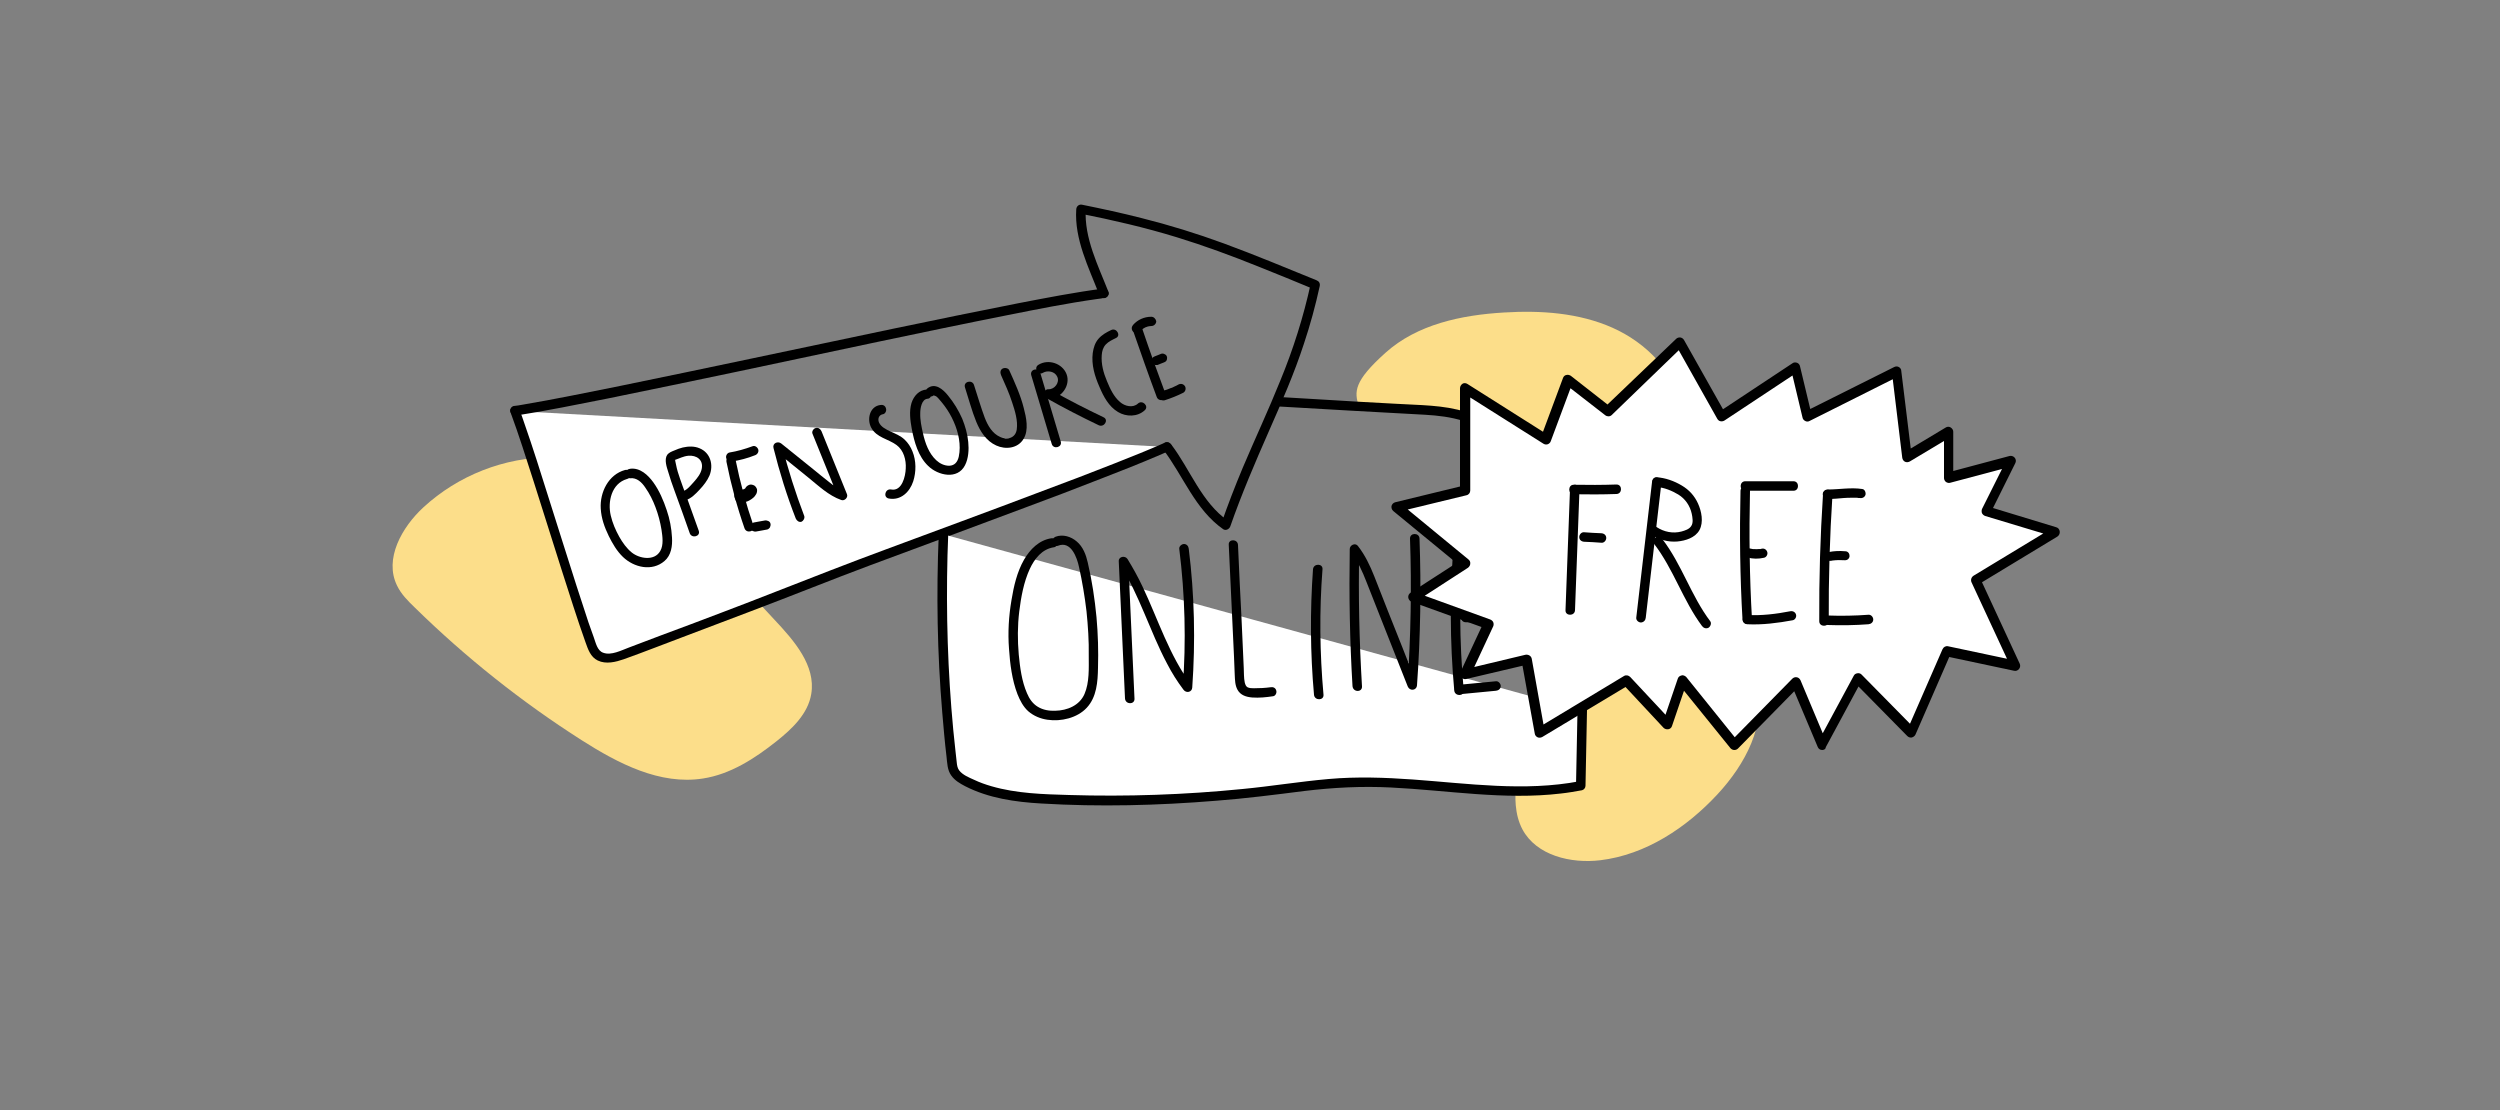 <?xml version="1.0" encoding="utf-8"?>
<!-- Generator: Adobe Illustrator 24.0.1, SVG Export Plug-In . SVG Version: 6.00 Build 0)  -->
<svg version="1.1" xmlns="http://www.w3.org/2000/svg" xmlns:xlink="http://www.w3.org/1999/xlink" x="0px" y="0px"
	 viewBox="0 0 1000 444.2" style="enable-background:new 0 0 1000 444.2;" xml:space="preserve">
<rect x="0" y="0" width="1000" height="444.2" fill="#808080" stroke="none"/>
<style type="text/css">
	.st0{fill:#95D2EF;}
	.st1{fill:#FCDE8A;}
	.st2{fill:#1E1E1C;}
	.st3{fill:#1E1E1C;stroke:#1E1E1C;stroke-width:0.25;stroke-miterlimit:10;}
	.st4{fill:#1E1E1C;stroke:#1E1E1C;stroke-width:0.15;stroke-miterlimit:10;}
	.st5{fill:#FFFFFF;}
	.st6{stroke:#1E1E1C;stroke-miterlimit:10;}
	.st7{fill:none;stroke:#1E1E1C;stroke-width:3;stroke-linecap:round;stroke-linejoin:round;stroke-miterlimit:10;}
</style>
<g id="Calque_2">
	<g>
		<path class="st1" d="M220.4,182.9c-18.7,0-37.2,7.3-51,20c-8.7,8-15.8,20.7-10.6,31.3c1.6,3.4,4.4,6.2,7.1,8.8
			c20.4,20,42.8,37.8,66.8,53.1c14.6,9.3,31.3,18,48.5,15.3c11-1.7,20.7-8,29.4-14.9c6.3-5,12.6-11,13.9-18.9
			c1.9-11.4-6.9-21.4-14.8-29.8c-20.4-21.7-38.7-45.4-54.4-70.8"/>
	</g>
	<g>
		<path class="st1" d="M641.5,258.1c-7,10.3-16,19.2-23.3,29.3s-13,22.2-11.9,34.7c0.3,3.4,1.1,6.7,2.7,9.7
			c5.6,10.4,19.3,13.7,31.1,12.3c18.2-2.2,34.5-13,47-26.5c10.9-11.8,19.7-27.9,15.5-43.3c-2.5-9.2-9.8-16.9-18.8-20.1
			s-19.5-1.6-27.2,4.1"/>
	</g>
	<g>
		<path class="st1" d="M584.9,181.8c1-8.1,3.8-19.4-3.5-16.4c-2.6,1.1-17.3-1.6-20.1-1.8c-3.6-0.3-16.5,2.5-17.7-1
			c-2-5.9-2.1-10.1,10.6-21.5c12.7-11.4,30.4-15.1,47.4-16.1c14.7-0.9,29.9,0.1,43.4,6.1c13.5,6,25,17.7,27.9,32.1
			c0.2,1.2,0.4,2.5-0.3,3.5c-0.7,1-2.5,1-2.9-0.1"/>
	</g>
</g>
<g id="Calque_1">
	<g>
		<path class="st5" d="M206,164.4c7.3,19.8,23.2,73.7,30.5,93.5c0.5,1.5,1.1,3,2.4,4.1c2.8,2.3,7.1,1.1,10.5-0.2
			c5.9-2.2,11.8-4.4,17.7-6.6c20.7-7.8,41.4-15.6,62-23.7c24.8-9.9,113.6-41.7,137.8-52.7"/>
		<path d="M204.2,164.9c3.4,9.2,6.3,18.5,9.3,27.8c3.8,11.8,7.4,23.6,11.2,35.4c3.1,9.6,6.1,19.3,9.5,28.8c1,2.8,2,5.9,4.9,7.3
			c3.3,1.6,7.2,0.6,10.4-0.5c8.4-3,16.7-6.3,25-9.4c16.9-6.4,33.9-12.8,50.7-19.4c7.6-3,15.2-5.9,22.9-8.8
			c9.7-3.6,19.4-7.2,29.1-10.8c10.9-4.1,21.8-8.1,32.7-12.2c10.3-3.8,20.5-7.7,30.7-11.7c7.8-3,15.6-6.1,23.3-9.4
			c1.3-0.6,2.6-1.1,3.9-1.7c2.2-1,0.3-4.2-1.9-3.2c-6.5,2.9-13.1,5.5-19.9,8.2c-9.6,3.8-19.3,7.5-29,11.1
			c-10.8,4.1-21.5,8.1-32.3,12.1c-10.1,3.7-20.1,7.5-30.2,11.2c-7.6,2.8-15.2,5.7-22.7,8.6c-14.3,5.5-28.5,11.2-42.8,16.6
			c-8.3,3.2-16.7,6.3-25,9.4c-4.1,1.6-8.3,3.1-12.4,4.7c-3,1.1-7.1,3.3-10.3,2.1c-2.4-0.8-3-4-3.8-6.2c-0.7-2-1.4-4-2.1-5.9
			c-1.6-4.9-3.2-9.8-4.8-14.7c-3.7-11.5-7.3-23.1-11-34.7c-3.2-10.2-6.4-20.4-9.9-30.4c-0.6-1.8-1.2-3.5-1.9-5.3
			C207,161.6,203.4,162.6,204.2,164.9L204.2,164.9z"/>
	</g>
	<path d="M443.4,116.8c-4.1-10.5-9.8-21.6-9.1-33.2c-0.8,0.6-1.6,1.2-2.4,1.8c13.1,2.6,26.1,5.6,38.8,9.5
		c11.1,3.4,21.9,7.4,32.6,11.7c7.5,3,14.9,6,22.3,9.1c-0.4-0.8-0.9-1.5-1.3-2.3c-2.9,13.3-7,26.3-12.2,38.9
		c-4.7,11.7-10.1,23.2-15,34.8c-3.1,7.4-6,14.9-8.6,22.4c0.9-0.4,1.8-0.7,2.8-1.1c-10.7-7.4-15.2-20.6-22.8-30.6
		c-0.6-0.8-1.6-1.2-2.6-0.7c-0.8,0.5-1.3,1.8-0.7,2.6c8.1,10.6,12.8,24.1,24.1,32c1.1,0.7,2.4-0.1,2.8-1.1
		c4.5-12.9,9.9-25.5,15.4-38c5.1-11.6,10.2-23.2,14.1-35.2c2.5-7.5,4.6-15.2,6.3-23c0.2-1.1-0.3-1.9-1.3-2.3
		c-12.3-5-24.5-10.1-37-14.7c-10.9-4-21.9-7.4-33.1-10.2c-7.8-2-15.7-3.7-23.6-5.3c-1.2-0.3-2.3,0.5-2.4,1.8
		c-0.8,12,5,23.3,9.2,34.2c0.4,0.9,1.3,1.6,2.3,1.3C443,118.9,443.8,117.8,443.4,116.8L443.4,116.8z"/>
	<path d="M206.5,166.2c12.3-1.9,24.4-4.4,36.6-6.8c17.2-3.5,34.4-7.1,51.6-10.7c18.9-4,37.7-8,56.6-12c17.1-3.6,34.3-7.2,51.5-10.6
		c12-2.4,24-4.8,36.1-6.5c0.5-0.1,1-0.1,1.5-0.2c0.1,0,0.3,0,0.4-0.1c0.4-0.1-0.4,0.1,0,0c0.2,0,0.5-0.1,0.7-0.1
		c1-0.1,1.9-0.8,1.9-1.9c0-0.9-0.9-2-1.9-1.9c-11.5,1.5-22.8,3.7-34.2,5.9c-16.7,3.3-33.4,6.7-50.1,10.2c-18.8,3.9-37.7,8-56.5,11.9
		c-17.6,3.7-35.2,7.4-52.8,11c-13,2.6-26,5.3-39,7.5c-1.1,0.2-2.3,0.4-3.4,0.5c-1,0.2-1.6,1.4-1.3,2.3
		C204.5,166,205.5,166.4,206.5,166.2L206.5,166.2z"/>
	<path d="M295.3,200.8c0.6,0.1,1.3,0.2,2,0.1c0.4-0.1,0.8-0.1,1.2-0.2c0.4-0.1,0.8-0.3,1.2-0.5c0.6-0.3,1.1-0.7,1.6-1.1
		c0.5-0.4,0.9-1,1.2-1.5c0.3-0.6,0.4-1.3,0.3-1.9c-0.2-0.6-0.6-1.2-1.1-1.5c-0.6-0.3-1.3-0.5-1.9-0.3c-0.6,0.2-1.2,0.6-1.5,1.1
		c-0.1,0.2-0.2,0.3-0.3,0.5c0.1-0.2,0.3-0.3,0.4-0.5c-0.2,0.3-0.4,0.5-0.7,0.7c0.2-0.1,0.3-0.3,0.5-0.4c-0.3,0.2-0.6,0.4-1,0.6
		c0.2-0.1,0.4-0.2,0.6-0.3c-0.3,0.1-0.7,0.2-1.1,0.3c0.2,0,0.4-0.1,0.7-0.1c-0.4,0-0.7,0-1.1,0c0.2,0,0.4,0.1,0.7,0.1
		c-0.1,0-0.2,0-0.2,0c-0.7-0.1-1.3-0.1-1.9,0.3c-0.5,0.3-1,0.9-1.1,1.5c-0.1,0.6-0.1,1.4,0.3,1.9
		C294.1,200.2,294.6,200.7,295.3,200.8L295.3,200.8z"/>
	<g>
		<path d="M250,188c-6.6,1.8-10.1,8.9-9.7,15.4c0.2,3.9,1.5,7.5,3.2,11c1.5,3,3.2,6,5.7,8.4c4.4,4.2,11.6,5.9,16.6,1.6
			c2.7-2.3,3.2-6,3-9.4c-0.2-3.7-0.9-7.4-2.1-10.9c-1.3-3.9-3-7.9-5.4-11.2c-2.1-2.9-5.3-5.9-9.2-5.4c-1,0.1-1.9,0.8-1.9,1.9
			c0,0.9,0.9,2,1.9,1.9c2.6-0.3,4.6,1.6,6,3.7c1.7,2.4,3.1,5.2,4.1,7.9c1.1,2.9,1.9,5.9,2.4,9c0.4,2.7,0.9,6.1-0.5,8.5
			c-2.3,4.1-8.3,3.1-11.4,0.6c-2.1-1.7-3.7-4-5-6.3c-1.5-2.7-2.7-5.5-3.4-8.5c-1.3-5.5,0.3-12.8,6.5-14.6
			C253.3,191,252.3,187.4,250,188L250,188z"/>
		<path d="M279.5,212.3c-1.4-4-2.9-8-4.3-12c-1.4-3.9-2.9-7.7-4.1-11.6c-0.3-1-0.5-1.9-0.7-2.9c-0.1-0.4-0.2-0.9-0.3-1.4
			c0-0.1,0-0.4-0.1-0.5c0.1,0.1-0.7,0.4-0.1,0.1c1.8-0.6,3.4-1.5,5.4-1.7c3.3-0.3,6.1,1.6,5.4,5.2c-0.4,2-1.7,3.6-3,5.1
			c-1.3,1.4-2.7,3.3-4.5,3.9c-2.3,0.7-1.3,4.4,1,3.6c2.3-0.7,4-2.5,5.6-4.2c1.6-1.7,3.1-3.6,4-5.7c1.7-4.2,0.4-9.1-4-10.9
			c-2.1-0.9-4.5-0.8-6.7-0.3c-1.2,0.3-2.3,0.7-3.4,1.2c-1,0.4-2.1,0.8-2.8,1.7c-1.3,1.9-0.2,5,0.4,6.9c0.7,2.4,1.5,4.8,2.4,7.2
			c2.1,5.8,4.2,11.5,6.2,17.3C276.7,215.5,280.3,214.6,279.5,212.3L279.5,212.3z"/>
		<path d="M290.6,184.8c1.8,9,4.2,17.9,7.2,26.5c0.8,2.3,4.4,1.3,3.6-1c-3-8.7-5.4-17.5-7.2-26.5
			C293.7,181.5,290.1,182.5,290.6,184.8L290.6,184.8z"/>
		<path d="M302.5,212.6c1.5-0.3,3-0.5,4.4-0.8c0.4-0.1,0.9-0.5,1.1-0.9c0.2-0.4,0.3-1,0.2-1.4c-0.1-0.5-0.4-0.9-0.9-1.1
			c-0.5-0.2-0.9-0.3-1.4-0.2c-1.5,0.3-3,0.5-4.4,0.8c-0.4,0.1-0.9,0.5-1.1,0.9c-0.2,0.4-0.3,1-0.2,1.4c0.1,0.5,0.4,0.9,0.9,1.1
			C301.5,212.6,302,212.7,302.5,212.6L302.5,212.6z"/>
		<path d="M292.8,184.6c3.1-0.5,6.2-1.3,9.2-2.5c0.9-0.3,1.6-1.3,1.3-2.3c-0.3-0.9-1.3-1.7-2.3-1.3c-3,1.1-6.1,2-9.2,2.5
			c-1,0.2-1.6,1.4-1.3,2.3C290.8,184.4,291.8,184.8,292.8,184.6L292.8,184.6z"/>
		<path d="M321.7,206.4c-3.5-9.2-6.5-18.6-8.9-28.2c-1,0.6-2.1,1.2-3.1,1.8c4.5,3.7,9.1,7.3,13.6,11c4.1,3.3,8.1,7.2,13.2,9
			c1.3,0.5,2.8-1,2.3-2.3c-3.4-8.4-6.8-16.8-10.2-25.2c-0.4-0.9-1.3-1.6-2.3-1.3c-0.9,0.2-1.7,1.4-1.3,2.3
			c3.4,8.4,6.8,16.8,10.2,25.2c0.8-0.8,1.5-1.5,2.3-2.3c-2.2-0.8-4.2-2.2-6-3.7c-2.1-1.7-4.2-3.3-6.2-5c-4.3-3.4-8.5-6.9-12.8-10.3
			c-1.4-1.1-3.6-0.1-3.1,1.8c2.4,9.6,5.3,19,8.9,28.2c0.4,0.9,1.3,1.6,2.3,1.3C321.3,208.4,322,207.3,321.7,206.4L321.7,206.4z"/>
		<path d="M352.1,162c-4.3,0.6-5.4,5.8-3.6,9.1c2.2,4,6.7,4.4,10.1,6.9c2.9,2.1,3.9,6,3.7,9.4c-0.1,3.1-1.5,9.2-5.8,8.4
			c-2.4-0.5-3.4,3.1-1,3.6c4.8,0.9,8.4-2.6,9.8-6.9c1.2-3.8,1.2-8.2-0.3-11.9c-0.7-1.8-1.8-3.5-3.2-4.8c-1.6-1.5-3.6-2.3-5.6-3.2
			c-1.7-0.8-3.8-1.8-4.6-3.6c-0.6-1.4-0.1-3,1.5-3.3c1-0.1,1.6-1.4,1.3-2.3C354.1,162.2,353.1,161.8,352.1,162L352.1,162z"/>
		<path d="M370.7,155.8c-3.1,0.2-5.2,2.6-6.1,5.4c-1,3.3-0.5,7,0.1,10.3c1,5.3,2.6,11.1,6.6,14.9c3.9,3.8,11.7,5.6,14.7-0.3
			c1.4-2.7,1.6-6.3,1.3-9.3c-0.3-3.2-1.2-6.3-2.4-9.3c-1.5-3.4-3.4-6.5-5.7-9.3c-2-2.5-5.2-5.3-8.3-2.8c-0.8,0.6-0.7,2,0,2.7
			c0.8,0.8,1.9,0.6,2.7,0c-0.2,0.1,0.4,0.2,0.6,0.3c0.5,0.2,0.8,0.6,1.2,1c0.8,0.9,1.6,1.9,2.3,2.8c1.5,2,2.8,4.2,3.8,6.5
			c1.9,4.3,3,9.3,2,14c-0.5,2.1-1.6,3.5-3.8,3.6c-2,0-3.8-0.9-5.2-2.2c-3-2.8-4.4-6.8-5.3-10.7c-0.6-2.7-1.2-5.4-1.1-8.2
			c0-1.7,0.5-5.5,2.9-5.7C373.1,159.4,373.1,155.7,370.7,155.8L370.7,155.8z"/>
		<path d="M386,155c1.5,4.6,2.7,9.3,4.5,13.7c1.6,3.9,4,7.7,8,9.5c3.7,1.7,8.6,1.2,10.9-2.6c2.2-3.6,1.1-8.6,0.1-12.4
			c-1.3-5.2-3.6-10.2-5.8-15.1c-0.4-0.9-1.8-1.1-2.6-0.7c-1,0.5-1.1,1.6-0.7,2.6c1.6,3.6,3.3,7.3,4.5,11.1c1.1,3.3,2.3,7.2,1.8,10.7
			c-0.5,3.4-3.7,4.3-6.6,3c-3.2-1.4-5-4.6-6.2-7.7c-1.6-4.3-2.9-8.8-4.3-13.1C388.9,151.7,385.2,152.6,386,155L386,155z"/>
		<path d="M412.5,150.1c2.7,9.2,5.5,18.3,8.2,27.5c0.7,2.3,4.3,1.3,3.6-1c-2.7-9.2-5.5-18.3-8.2-27.5
			C415.4,146.8,411.8,147.7,412.5,150.1L412.5,150.1z"/>
		<path d="M417.2,149.1c1.9-1.1,4.8-0.5,5.7,1.6c1.1,2.3-1.1,5.1-3.5,5c-1.9-0.1-2.5,2.6-0.9,3.5c6.9,3.9,13.9,7.5,21,10.9
			c2.2,1,4.1-2.2,1.9-3.2c-7.1-3.4-14.2-7-21-10.9c-0.3,1.2-0.6,2.3-0.9,3.5c4.9,0.1,8.9-5.3,7.1-9.9c-1.7-4.3-7.3-6.1-11.2-3.7
			C413.3,147.1,415.2,150.4,417.2,149.1L417.2,149.1z"/>
		<path d="M444.5,132c-1.9,0.9-3.7,1.9-5.1,3.5c-1.4,1.6-2,3.6-2.3,5.7c-0.6,4.7,0.8,9.3,2.7,13.6c1.6,3.8,3.7,7.8,7.4,10
			c3.3,2,7.8,2,10.7-0.7c1.8-1.6-0.9-4.3-2.7-2.7c-2,1.9-5.3,1.1-7.2-0.6c-2.5-2.1-4-5.4-5.2-8.3c-1.4-3.3-2.4-6.9-2.1-10.5
			c0.1-1.5,0.5-3,1.6-4.2c1.1-1.2,2.7-1.9,4.1-2.6C448.5,134.2,446.6,131,444.5,132L444.5,132z"/>
		<path d="M460.5,126.7c-2.8,0-5.5,1.2-7.3,3.3c-0.3,0.4-0.5,0.8-0.5,1.3c0,0.5,0.2,1,0.5,1.3c0.7,0.6,2,0.8,2.7,0
			c0.3-0.4,0.7-0.7,1.1-1c-0.1,0.1-0.3,0.2-0.4,0.3c0.6-0.4,1.2-0.8,1.8-1.1c-0.1,0.1-0.3,0.1-0.4,0.2c0.7-0.3,1.4-0.5,2.1-0.6
			c-0.2,0-0.3,0-0.5,0.1c0.3,0,0.7-0.1,1-0.1c1,0,1.9-0.9,1.9-1.9C462.3,127.5,461.5,126.7,460.5,126.7L460.5,126.7z"/>
		<path d="M453.2,132.2c3.1,8.9,6.2,17.8,9.5,26.6c0.8,2.2,4.5,1.3,3.6-1c-3.3-8.8-6.5-17.7-9.5-26.6
			C456.1,129,452.4,129.9,453.2,132.2L453.2,132.2z"/>
		<path d="M465.9,160.1c2.5-0.8,5-1.8,7.4-3c0.9-0.5,1.2-1.7,0.7-2.6c-0.6-0.9-1.6-1.2-2.6-0.7c-0.5,0.3-1.1,0.6-1.6,0.8
			c-0.3,0.1-0.5,0.3-0.8,0.4c-0.2,0.1-0.3,0.1-0.5,0.2c-0.4,0.2,0.4-0.2-0.1,0c-1.1,0.5-2.3,0.9-3.5,1.2c-0.9,0.3-1.6,1.3-1.3,2.3
			C463.9,159.8,464.9,160.4,465.9,160.1L465.9,160.1z"/>
		<path d="M463,146c0.8-0.3,1.6-0.7,2.5-1c0.2-0.1,0.5-0.2,0.6-0.3c0.2-0.1,0.4-0.3,0.5-0.5c0.1-0.2,0.2-0.4,0.2-0.7
			c0.1-0.2,0-0.5,0-0.7c-0.1-0.5-0.4-0.9-0.9-1.1c-0.1-0.1-0.3-0.1-0.4-0.2c-0.3-0.1-0.7-0.1-1,0c-0.8,0.3-1.6,0.7-2.5,1
			c-0.2,0.1-0.5,0.2-0.6,0.3c-0.2,0.1-0.4,0.3-0.5,0.5c-0.1,0.2-0.2,0.4-0.2,0.7c-0.1,0.2,0,0.5,0,0.7c0.1,0.5,0.4,0.9,0.9,1.1
			c0.1,0.1,0.3,0.1,0.4,0.2C462.3,146,462.6,146,463,146L463,146z"/>
	</g>
	<g>
		<path class="st5" d="M377.3,213.7c-1.3,30.3-0.2,60.8,3.3,91c0.2,1.4,0.4,2.9,1.1,4.2c0.9,1.6,2.5,2.6,4.1,3.4
			c11.1,6,24.1,7.1,36.7,7.5c29.5,1.1,59.1-0.2,88.5-3.9c8.7-1.1,17.3-2.4,26.1-2.9c31.8-1.7,64,7.3,95.3,1.3
			c0.2-10,0.4-20.1,0.6-30.1"/>
		<path d="M375.5,213.7c-1,23.8-0.6,47.6,1.4,71.3c0.5,5.9,1,11.8,1.7,17.6c0.3,2.6,0.3,5.4,1.9,7.6c1.4,2,3.5,3.2,5.6,4.3
			c9.4,4.8,20,6.3,30.4,6.9c23.3,1.4,46.7,0.8,69.9-1.1c11.8-0.9,23.5-2.4,35.3-3.9c11.6-1.4,23.1-2,34.7-1.4
			c22.6,1.1,45.3,5.1,68,2.4c2.8-0.3,5.6-0.8,8.4-1.3c0.8-0.2,1.4-1,1.4-1.8c0.2-10,0.4-20.1,0.6-30.1c0-2.4-3.7-2.4-3.8,0
			c-0.2,10-0.4,20.1-0.6,30.1c0.5-0.6,0.9-1.2,1.4-1.8c-22,4.2-44.5,0.9-66.6-0.7c-11.2-0.8-22.5-1.2-33.7-0.2
			c-11.5,1-23,2.9-34.5,4c-23.1,2.3-46.3,3.1-69.4,2.4c-10.4-0.3-21-0.6-31-3.5c-2.4-0.7-4.7-1.5-7-2.6c-2-0.9-4.5-1.9-5.9-3.7
			c-0.7-0.9-0.9-2.1-1-3.2c-0.2-1.5-0.3-3-0.5-4.5c-0.3-2.9-0.6-5.7-0.9-8.6c-2.2-23.2-2.9-46.5-2.3-69.8c0.1-2.9,0.2-5.7,0.3-8.6
			C379.3,211.3,375.6,211.3,375.5,213.7L375.5,213.7z"/>
	</g>
	<g>
		<path class="st5" d="M511.6,160.7c18.4,1.1,36.9,2.2,55.3,3.2c6.4,0.3,12.9,0.7,18.9,2.7"/>
		<path d="M511.6,162.6c19.4,1.2,38.9,2.2,58.4,3.3c5.2,0.3,10.4,0.9,15.4,2.5c2.3,0.7,3.3-2.9,1-3.6c-9-2.9-18.8-2.7-28.2-3.3
			c-9.9-0.5-19.8-1.1-29.6-1.7c-5.6-0.3-11.3-0.7-16.9-1C509.2,158.7,509.2,162.4,511.6,162.6L511.6,162.6z"/>
	</g>
	<g>
		<path d="M420.6,215.3c-4.9,0.7-8.6,4.4-11,8.6c-2.8,4.9-4.1,10.6-5,16.1c-1.1,6.4-1.5,13-1,19.5c0.4,6,1.2,12.5,3.4,18.2
			c1,2.5,2.3,5,4.3,6.8c2.2,1.9,4.9,3,7.7,3.4c5.4,0.8,11.9-0.7,15.7-4.8c4-4.3,4.4-10.4,4.5-16c0.2-6.7,0-13.5-0.6-20.2
			c-0.7-7.3-1.8-14.7-3.5-21.9c-0.7-3.1-1.9-6.3-4.4-8.4c-2.3-2-5.6-3-8.5-1.9c-0.9,0.4-1.6,1.3-1.3,2.3c0.3,0.9,1.4,1.7,2.3,1.3
			c5.2-2.1,7.6,4.7,8.4,8.5c1.3,5.8,2.3,11.8,3,17.7c0.6,5.9,1,11.9,0.9,17.8c0,4.9,0.3,10.7-1.7,15.3c-2,4.6-6.9,6.6-11.7,6.7
			c-2.4,0.1-4.9-0.3-7-1.6c-2-1.2-3.4-3.2-4.3-5.4c-2.1-4.8-2.8-10.3-3.3-15.5c-0.5-5.7-0.5-11.5,0.2-17.2c0.7-5.7,1.8-11.8,4.2-17
			c1.9-4.1,4.9-8,9.7-8.7c1-0.1,1.6-1.4,1.3-2.3C422.6,215.6,421.6,215.2,420.6,215.3L420.6,215.3z"/>
		<path d="M453.8,279.5c-0.8-18.3-1.7-36.6-2.5-54.9c-1.2,0.3-2.3,0.6-3.5,0.9c8,12.5,12.1,26.9,19,39.9c1.9,3.7,4.1,7.2,6.6,10.5
			c1.1,1.5,3.4,1,3.5-0.9c1.3-18.5,0.9-37.1-1.4-55.5c-0.1-1-0.8-1.9-1.9-1.9c-0.9,0-2,0.9-1.9,1.9c2.3,18.4,2.8,37,1.4,55.5
			c1.2-0.3,2.3-0.6,3.5-0.9c-8.9-11.9-13.3-26.2-19.6-39.5c-1.8-3.8-3.8-7.4-6-11c-1-1.5-3.6-1-3.5,0.9c0.8,18.3,1.7,36.6,2.5,54.9
			C450.2,281.9,453.9,281.9,453.8,279.5L453.8,279.5z"/>
		<path d="M491.5,217.9c0.5,9.9,0.9,19.9,1.4,29.8c0.2,5,0.5,9.9,0.7,14.9c0.1,2.5,0.2,5,0.3,7.5c0.1,1.9,0.1,4,1.1,5.8
			c1.2,2.2,3.5,2.9,5.9,3.1c2.8,0.2,5.6-0.1,8.3-0.5c1-0.1,1.6-1.4,1.3-2.3c-0.3-1.1-1.3-1.5-2.3-1.3c-2.2,0.3-4.4,0.4-6.6,0.4
			c-0.8,0-1.8,0-2.6-0.4c-0.7-0.4-0.9-1.2-1.1-1.9c-0.4-1.9-0.3-3.9-0.4-5.8c-0.1-2.2-0.2-4.5-0.3-6.7c-0.4-9-0.8-18.1-1.3-27.1
			c-0.2-5.1-0.5-10.3-0.7-15.4C495.1,215.5,491.3,215.5,491.5,217.9L491.5,217.9z"/>
		<path d="M525.2,227.7c-1.2,16.7-1.1,33.5,0.4,50.2c0.2,2.4,4,2.4,3.8,0c-1.5-16.7-1.7-33.5-0.4-50.2
			C529.2,225.3,525.4,225.3,525.2,227.7L525.2,227.7z"/>
		<path d="M544.8,274.6c-1.1-18.3-1.5-36.5-1.1-54.8c-1.1,0.4-2.1,0.9-3.2,1.3c2.7,3.5,4.5,7.6,6.1,11.7c1.8,4.6,3.6,9.1,5.4,13.7
			c3.7,9.4,7.4,18.8,11.1,28.1c0.8,1.9,3.5,1.7,3.7-0.5c1.4-19.5,1.7-39.1,1-58.7c-0.1-2.4-3.8-2.4-3.8,0c0.7,19.6,0.3,39.2-1,58.7
			c1.2-0.2,2.5-0.3,3.7-0.5c-3.8-9.7-7.6-19.4-11.5-29.1c-1.8-4.7-3.7-9.3-5.5-14c-1.7-4.3-3.7-8.5-6.6-12.2
			c-1.1-1.3-3.2-0.2-3.2,1.3c-0.3,18.3,0,36.6,1.1,54.8C541.2,277,544.9,277,544.8,274.6L544.8,274.6z"/>
		<path d="M596.8,214.4c-4.3,0-8.6,0-13,0c-1,0-1.9,0.9-1.9,1.9c0,1,0.9,1.9,1.9,1.9c4.3,0,8.6,0,13,0c1,0,1.9-0.9,1.9-1.9
			C598.7,215.3,597.9,214.4,596.8,214.4L596.8,214.4z"/>
		<path d="M581.5,217.1c-1.6,19.7-1.6,39.5,0.2,59.1c0.2,2.4,4,2.4,3.8,0c-1.8-19.7-1.9-39.5-0.2-59.1
			C585.4,214.7,581.7,214.7,581.5,217.1L581.5,217.1z"/>
		<path d="M583.8,277.7c4.9-0.5,9.7-0.9,14.6-1.4c1-0.1,1.9-0.8,1.9-1.9c0-0.9-0.9-2-1.9-1.9c-4.9,0.5-9.7,0.9-14.6,1.4
			c-1,0.1-1.9,0.8-1.9,1.9C582,276.8,582.8,277.8,583.8,277.7L583.8,277.7z"/>
		<path d="M586.3,248.9c1.4,0,2.7,0,4.1,0c0.5,0,1-0.2,1.3-0.5c0.3-0.3,0.6-0.9,0.5-1.3c0-0.5-0.2-1-0.5-1.3
			c-0.4-0.3-0.8-0.5-1.3-0.5c-1.4,0-2.7,0-4.1,0c-0.5,0-1,0.2-1.3,0.5c-0.3,0.3-0.6,0.9-0.5,1.3c0,0.5,0.2,1,0.5,1.3
			C585.3,248.7,585.8,248.9,586.3,248.9L586.3,248.9z"/>
	</g>
	<g>
		<polygon class="st5" points="586.1,196.2 586.1,155.3 618.4,175.8 627.2,152 643.3,164.5 672.1,137 688.8,166.6 718.3,147 
			723,166.6 758.8,148.7 763,182.9 779.7,172.9 779.7,191.2 804.7,184.5 794.7,204.5 822.2,212.9 790.5,232.1 806.4,266.3 
			778.9,260.4 764.7,293 743.3,271.3 728.9,298 718.3,272.9 693.8,298 672.9,272.1 666.9,289.6 650.6,272.1 615.8,293 610.6,263.8 
			586.1,269.6 595.4,249.6 565.4,238.7 586.1,225.4 558.7,202.9 		"/>
		<path d="M728.9,300C728.9,300,728.8,300,728.9,300c-0.9,0-1.5-0.5-1.8-1.2l-9.4-22.3l-22.5,22.9c-0.4,0.4-0.9,0.6-1.5,0.6
			c-0.6,0-1.1-0.3-1.5-0.7l-18.6-23l-4.8,14.1c-0.2,0.7-0.8,1.2-1.5,1.3c-0.7,0.1-1.4-0.1-1.9-0.6l-15.2-16.3l-33.3,20
			c-0.6,0.3-1.3,0.4-1.9,0.1c-0.6-0.3-1-0.8-1.1-1.5l-4.9-27.1l-22.5,5.3c-0.7,0.2-1.5-0.1-2-0.7c-0.5-0.6-0.6-1.4-0.3-2.1l8.4-18
			l-28-10.1c-0.7-0.3-1.2-0.9-1.3-1.7s0.3-1.5,0.9-1.9l18.4-11.9l-25.3-20.8c-0.6-0.5-0.8-1.3-0.7-2c0.2-0.7,0.7-1.3,1.5-1.5
			l25.9-6.3v-39.3c0-0.7,0.4-1.4,1-1.8c0.6-0.4,1.4-0.3,2,0.1l30.2,19.1l8-21.5c0.2-0.6,0.7-1.1,1.3-1.2c0.6-0.2,1.3,0,1.8,0.3
			l14.7,11.5l27.5-26.3c0.4-0.4,1.1-0.6,1.7-0.5c0.6,0.1,1.1,0.5,1.4,1l15.6,27.7l27.8-18.4c0.5-0.4,1.2-0.4,1.8-0.2
			c0.6,0.2,1.1,0.8,1.2,1.4l4.1,17.1l33.6-16.8c0.6-0.3,1.3-0.3,1.8,0c0.6,0.3,1,0.9,1,1.5l3.8,31.1l14-8.4c0.6-0.4,1.4-0.4,2,0
			c0.6,0.4,1,1,1,1.7v15.7l22.5-6c0.8-0.2,1.6,0.1,2.1,0.7c0.5,0.6,0.6,1.5,0.2,2.2l-8.9,17.9l25.3,7.7c0.8,0.2,1.3,0.9,1.4,1.7
			c0.1,0.8-0.3,1.6-0.9,2l-30.2,18.3l15.1,32.6c0.3,0.7,0.2,1.5-0.3,2.1c-0.5,0.6-1.2,0.9-2,0.7l-25.9-5.5l-13.5,31
			c-0.3,0.6-0.8,1-1.5,1.2c-0.7,0.1-1.3-0.1-1.8-0.6l-19.5-19.8l-13.1,24.3C730.3,299.6,729.6,300,728.9,300z M672.9,270.1
			c0.6,0,1.2,0.3,1.6,0.7l19.4,24.1l23-23.4c0.5-0.5,1.1-0.7,1.8-0.6c0.7,0.1,1.2,0.6,1.5,1.2l8.9,21.2l12.4-23
			c0.3-0.6,0.8-0.9,1.5-1c0.6-0.1,1.3,0.1,1.7,0.6l19.3,19.6l13-29.8c0.4-0.9,1.3-1.4,2.2-1.2l23.6,5l-14.2-30.6
			c-0.4-0.9-0.1-2,0.8-2.6l27.9-16.9l-23.2-7c-0.6-0.2-1-0.6-1.3-1.1c-0.2-0.5-0.2-1.2,0-1.7l8-16l-20.7,5.5c-0.6,0.2-1.2,0-1.7-0.3
			c-0.5-0.4-0.8-1-0.8-1.6v-14.8l-13.7,8.2c-0.6,0.3-1.3,0.4-1.9,0.1c-0.6-0.3-1-0.9-1.1-1.6l-3.8-31.4l-33.3,16.7
			c-0.5,0.3-1.2,0.3-1.7,0c-0.6-0.3-1-0.8-1.1-1.4l-4-16.8l-27.2,18c-0.5,0.3-1,0.4-1.6,0.3s-1-0.5-1.3-1l-15.4-27.4L644.7,166
			c-0.7,0.7-1.8,0.7-2.6,0.1l-13.9-10.8l-7.9,21.2c-0.2,0.6-0.7,1-1.2,1.2c-0.6,0.2-1.2,0.1-1.7-0.2L588.1,159v37.2
			c0,0.9-0.6,1.7-1.5,1.9l-23.5,5.7l24.3,20c0.5,0.4,0.8,1,0.7,1.7c0,0.6-0.4,1.2-0.9,1.6l-17.3,11.2l26.2,9.5
			c0.5,0.2,1,0.6,1.2,1.1c0.2,0.5,0.2,1.1,0,1.6l-7.6,16.3l20.5-4.9c0.5-0.1,1.1,0,1.6,0.3c0.5,0.3,0.8,0.8,0.9,1.3l4.7,26.3
			l32.2-19.4c0.8-0.5,1.8-0.3,2.5,0.4l14.1,15.1l4.9-14.4c0.2-0.7,0.8-1.2,1.5-1.3C672.7,270.1,672.8,270.1,672.9,270.1z
			 M586.1,196.2L586.1,196.2L586.1,196.2z"/>
	</g>
	<g>
		<path d="M698.1,196.3c6.4,0,12.8,0,19.3,0c2.4,0,2.4-3.8,0-3.8c-6.4,0-12.8,0-19.3,0C695.7,192.5,695.6,196.3,698.1,196.3
			L698.1,196.3z"/>
		<g>
			<path d="M630,244.1c0.6-16.1,1.2-32.2,1.8-48.4c0.1-2.4-3.7-2.4-3.8,0c-0.6,16.1-1.2,32.2-1.8,48.4
				C626.1,246.5,629.9,246.5,630,244.1L630,244.1z"/>
			<path d="M629.5,197.7c5.7,0.1,11.4,0.1,17.1-0.1c2.4-0.1,2.4-3.8,0-3.8c-5.7,0.2-11.4,0.2-17.1,0.1
				C627.1,193.9,627.1,197.7,629.5,197.7L629.5,197.7z"/>
			<path d="M633.6,216.7c2.3,0.1,4.7,0.2,7,0.4c1,0.1,1.9-0.9,1.9-1.9c0-1.1-0.8-1.8-1.9-1.9c-2.3-0.1-4.7-0.2-7-0.4
				c-1-0.1-1.9,0.9-1.9,1.9C631.7,215.9,632.5,216.6,633.6,216.7L633.6,216.7z"/>
			<path d="M658.3,247.1c2.1-18.1,4.2-36.1,6.3-54.2c0.1-1-0.9-1.9-1.9-1.9c-1.1,0-1.8,0.9-1.9,1.9c-2.1,18.1-4.2,36.1-6.3,54.2
				c-0.1,1,0.9,1.9,1.9,1.9C657.5,248.9,658.2,248.1,658.3,247.1L658.3,247.1z"/>
			<path d="M662.7,194.8c3,0.2,6.1,1.5,8.6,3c2.8,1.7,4.7,4.5,5.4,7.7c0.3,1.5,0.7,3.6-0.2,4.9c-0.8,1.3-2.5,1.8-3.9,2.2
				c-3.4,0.9-7,0.2-10-1.8c-2-1.3-3.9,1.9-1.9,3.2c3,1.9,6.6,2.9,10.2,2.6c3.3-0.3,7.2-1.5,8.9-4.6c1.7-3.2,0.8-7.5-0.6-10.6
				c-1.4-3.1-3.6-5.5-6.5-7.2c-3-1.8-6.6-3.1-10.1-3.3C660.3,190.9,660.3,194.7,662.7,194.8L662.7,194.8z"/>
			<path d="M661.6,217.5c7.8,10.1,11.6,22.7,19.2,32.9c0.6,0.8,1.6,1.2,2.6,0.7c0.8-0.5,1.3-1.8,0.7-2.6
				c-7.7-10.2-11.4-22.8-19.2-32.9c-0.6-0.8-1.6-1.2-2.6-0.7C661.5,215.4,661,216.7,661.6,217.5L661.6,217.5z"/>
			<path d="M696.2,196.3c-0.4,17.2-0.2,34.4,0.8,51.5c0.1,2.4,3.9,2.4,3.8,0c-1-17.2-1.2-34.3-0.8-51.5
				C700,193.9,696.3,193.9,696.2,196.3L696.2,196.3z"/>
			<path d="M698.9,249.7c6.1,0.3,12.2-0.5,18.2-1.6c1-0.2,1.6-1.4,1.3-2.3c-0.3-1-1.3-1.5-2.3-1.3c-5.7,1.1-11.4,1.8-17.2,1.5
				C696.5,245.8,696.5,249.5,698.9,249.7L698.9,249.7z"/>
			<path d="M699,223c2.2,0.6,4.4,0.6,6.6,0.1c1-0.2,1.6-1.4,1.3-2.3c-0.3-1-1.3-1.6-2.3-1.3c-0.4,0.1-0.7,0.2-1.1,0.2
				c0.2,0,0.3,0,0.5-0.1c-1,0.1-2,0.1-3,0c0.2,0,0.3,0,0.5,0.1c-0.5-0.1-1-0.2-1.5-0.3c-0.9-0.3-2.1,0.3-2.3,1.3
				C697.5,221.6,698,222.7,699,223L699,223z"/>
			<path d="M729.2,197.7c-1.1,16.9-1.6,33.8-1.5,50.8c0,2.4,3.8,2.4,3.8,0c-0.1-16.9,0.4-33.9,1.5-50.8
				C733.1,195.3,729.3,195.3,729.2,197.7L729.2,197.7z"/>
			<path d="M731.1,250c5.4,0.2,10.9,0.1,16.3-0.3c1-0.1,1.9-0.8,1.9-1.9c0-1-0.9-2-1.9-1.9c-5.4,0.4-10.9,0.5-16.3,0.3
				c-1,0-1.9,0.9-1.9,1.9C729.2,249.2,730,249.9,731.1,250L731.1,250z"/>
			<path d="M732.6,224.3c0.3-0.1,0.7-0.1,1-0.2c-0.2,0-0.3,0-0.5,0.1c1.6-0.2,3.3-0.2,4.9-0.1c0.5,0,1-0.2,1.3-0.5
				c0.3-0.3,0.6-0.9,0.5-1.3c0-0.5-0.2-1-0.5-1.3c-0.4-0.4-0.8-0.5-1.3-0.5c-2.2-0.2-4.3-0.1-6.4,0.3c-0.4,0.1-0.9,0.5-1.1,0.9
				c-0.2,0.4-0.3,1-0.2,1.4c0.1,0.5,0.4,0.9,0.9,1.1C731.7,224.4,732.1,224.4,732.6,224.3L732.6,224.3z"/>
			<path d="M731,199.6c2.2,0,4.4-0.2,6.6-0.4c1.1-0.1,2.2-0.1,3.3-0.1c0.5,0,1,0,1.6,0c0.3,0,0.6,0,0.9,0.1c0.1,0,0.3,0,0.4,0
				c-0.2,0-0.1,0,0.1,0c1,0.2,2-0.3,2.3-1.3c0.2-0.9-0.3-2.2-1.3-2.3c-4.6-0.7-9.2,0.2-13.9,0.2c-1,0-1.9,0.9-1.9,1.9
				C729.2,198.8,730,199.6,731,199.6L731,199.6z"/>
		</g>
	</g>
</g>
</svg>
